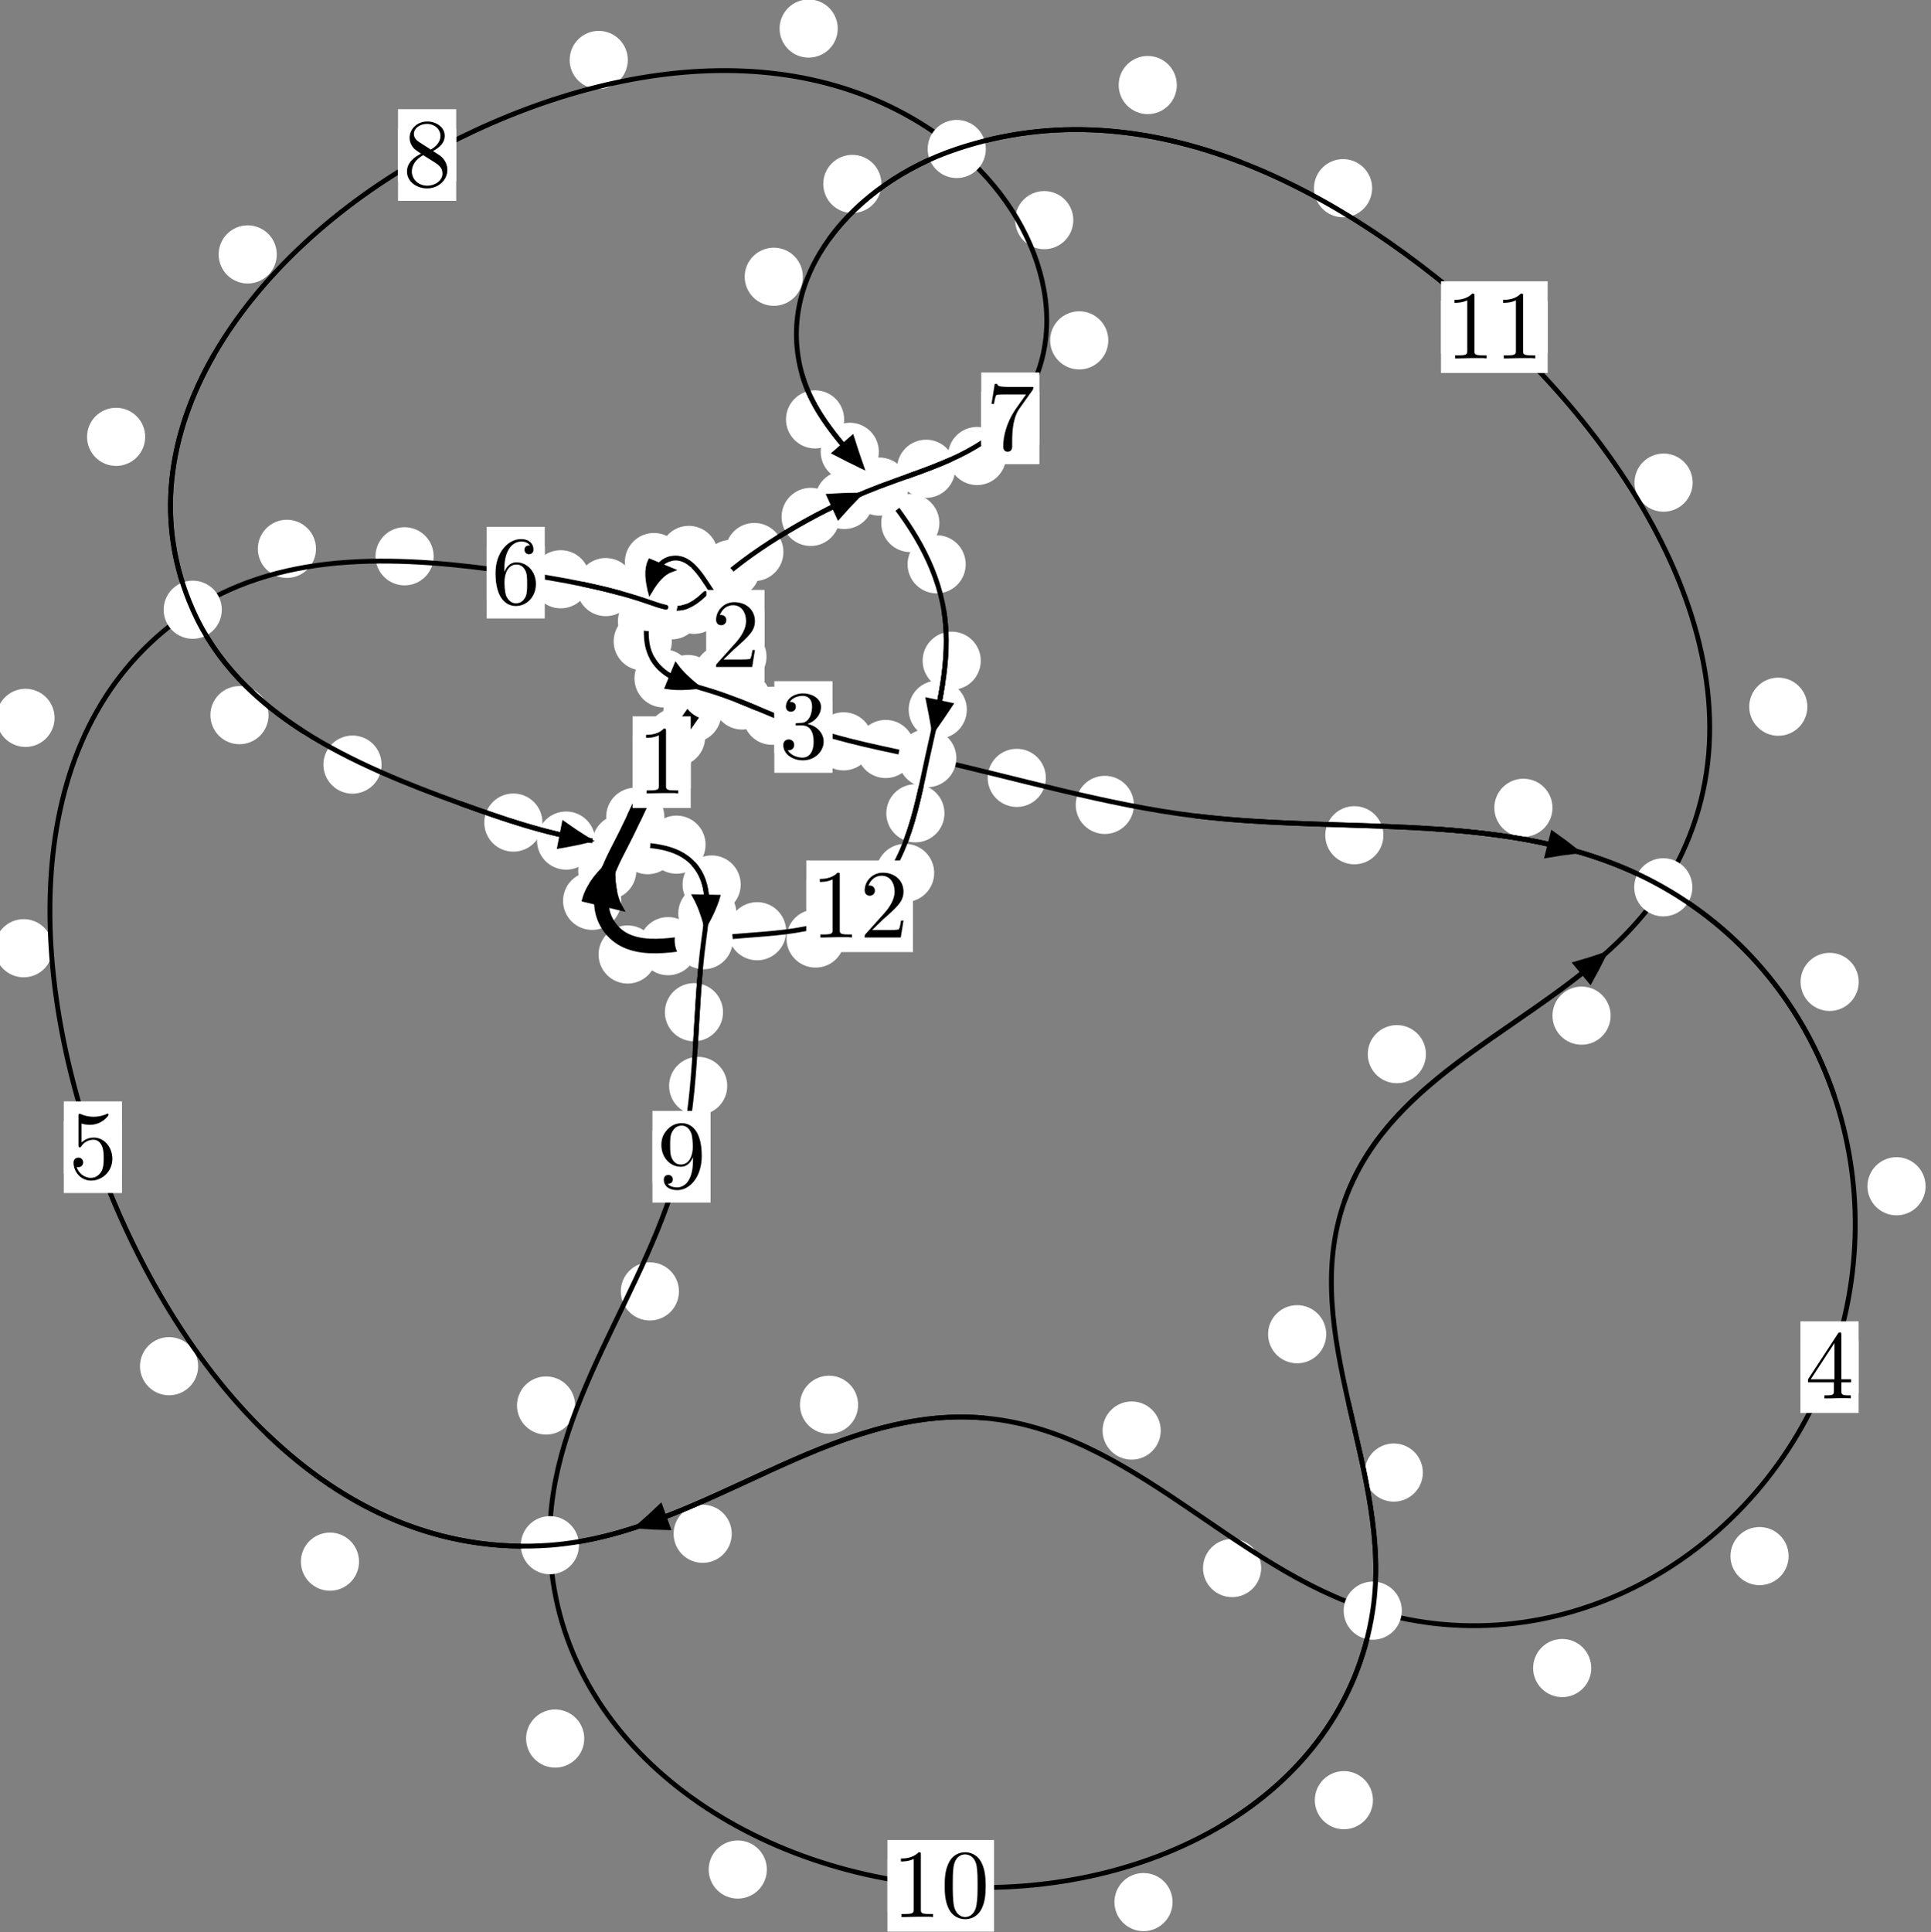 <?xml version="1.0"?>
<!-- Created by MetaPost 1.999 on 2021.07.06:0000 -->
<svg version="1.1" xmlns="http://www.w3.org/2000/svg" xmlns:xlink="http://www.w3.org/1999/xlink" width="198.508" height="198.606" viewBox="0 0 198.508 198.606">
<rect x="0" y="0" width="198.508" height="198.606" fill="#808080" stroke="none"/>
<!-- Original BoundingBox: -73.554855 -127.551163 124.953461 71.055145 -->
  <defs>
    <g transform="scale(0.01,0.01)" id="GLYPHcmr10_48">
      <path style="fill-rule: evenodd;" d="M460 -320C460 -400,455 -480,420 -554C374 -650,292 -666,250 -666C190 -666,117 -640,76 -547C44 -478,39 -400,39 -320C39 -245,43 -155,84 -79C127 2,200 22,249 22C303 22,379 1,423 -94C455 -163,460 -241,460 -320M249 -0C210 -0,151 -25,133 -121C122 -181,122 -273,122 -332C122 -396,122 -462,130 -516C149 -635,224 -644,249 -644C282 -644,348 -626,367 -527C377 -471,377 -395,377 -332C377 -257,377 -189,366 -125C351 -30,294 -0,249 -0"></path>
    </g>
    <g transform="scale(0.01,0.01)" id="GLYPHcmr10_49">
      <path style="fill-rule: evenodd;" d="M294 -640C294 -664,294 -666,271 -666C209 -602,121 -602,89 -602L89 -571C109 -571,168 -571,220 -597L220 -79C220 -43,217 -31,127 -31L95 -31L95 -0L257 -0L130 -3L217 -3L257 -3L297 -3L384 -3L419 -0L419 -31L387 -31C297 -31,294 -42,294 -79"></path>
    </g>
    <g transform="scale(0.01,0.01)" id="GLYPHcmr10_50">
      <path style="fill-rule: evenodd;" d="M127 -77L233 -180C389 -318,449 -372,449 -472C449 -586,359 -666,237 -666C124 -666,50 -574,50 -485C50 -429,100 -429,103 -429C120 -429,155 -441,155 -482C155 -508,137 -534,102 -534C94 -534,92 -534,89 -533C112 -598,166 -635,224 -635C315 -635,358 -554,358 -472C358 -392,308 -313,253 -251L61 -37C50 -26,50 -24,50 -0L421 -0L449 -174L424 -174C419 -144,412 -100,402 -85C395 -77,329 -77,307 -77"></path>
    </g>
    <g transform="scale(0.01,0.01)" id="GLYPHcmr10_51">
      <path style="fill-rule: evenodd;" d="M290 -352C372 -379,430 -449,430 -528C430 -610,342 -666,246 -666C145 -666,69 -606,69 -530C69 -497,91 -478,120 -478C151 -478,171 -500,171 -529C171 -579,124 -579,109 -579C140 -628,206 -641,242 -641C283 -641,338 -619,338 -529C338 -517,336 -459,310 -415C280 -367,246 -364,221 -363C213 -362,189 -360,182 -360C174 -359,167 -358,167 -348C167 -337,174 -337,191 -337L235 -337C317 -337,354 -269,354 -171C354 -35,285 -6,241 -6C198 -6,123 -23,88 -82C123 -77,154 -99,154 -137C154 -173,127 -193,98 -193C74 -193,42 -179,42 -135C42 -44,135 22,244 22C366 22,457 -69,457 -171C457 -253,394 -331,290 -352"></path>
    </g>
    <g transform="scale(0.01,0.01)" id="GLYPHcmr10_52">
      <path style="fill-rule: evenodd;" d="M294 -165L294 -78C294 -42,292 -31,218 -31L197 -31L197 -0L332 -0L238 -3L290 -3L332 -3L374 -3L427 -3L468 -0L468 -31L447 -31C373 -31,371 -42,371 -78L371 -165L471 -165L471 -196L371 -196L371 -651C371 -671,371 -677,355 -677C346 -677,343 -677,335 -665L28 -196L28 -165M300 -196L56 -196L300 -569"></path>
    </g>
    <g transform="scale(0.01,0.01)" id="GLYPHcmr10_53">
      <path style="fill-rule: evenodd;" d="M449 -201C449 -320,367 -420,259 -420C211 -420,168 -404,132 -369L132 -564C152 -558,185 -551,217 -551C340 -551,410 -642,410 -655C410 -661,407 -666,400 -666C399 -666,397 -666,392 -663C372 -654,323 -634,256 -634C216 -634,170 -641,123 -662C115 -665,113 -665,111 -665C101 -665,101 -657,101 -641L101 -345C101 -327,101 -319,115 -319C122 -319,124 -322,128 -328C139 -344,176 -398,257 -398C309 -398,334 -352,342 -334C358 -297,360 -258,360 -208C360 -173,360 -113,336 -71C312 -32,275 -6,229 -6C156 -6,99 -59,82 -118C85 -117,88 -116,99 -116C132 -116,149 -141,149 -165C149 -189,132 -214,99 -214C85 -214,50 -207,50 -161C50 -75,119 22,231 22C347 22,449 -74,449 -201"></path>
    </g>
    <g transform="scale(0.01,0.01)" id="GLYPHcmr10_54">
      <path style="fill-rule: evenodd;" d="M132 -328L132 -352C132 -605,256 -641,307 -641C331 -641,373 -635,395 -601C380 -601,340 -601,340 -556C340 -525,364 -510,386 -510C402 -510,432 -519,432 -558C432 -618,388 -666,305 -666C177 -666,42 -537,42 -316C42 -49,158 22,251 22C362 22,457 -72,457 -204C457 -331,368 -427,257 -427C189 -427,152 -376,132 -328M251 -6C188 -6,158 -66,152 -81C134 -128,134 -208,134 -226C134 -304,166 -404,256 -404C272 -404,318 -404,349 -342C367 -305,367 -254,367 -205C367 -157,367 -107,350 -71C320 -11,274 -6,251 -6"></path>
    </g>
    <g transform="scale(0.01,0.01)" id="GLYPHcmr10_55">
      <path style="fill-rule: evenodd;" d="M476 -609C485 -621,485 -623,485 -644L242 -644C120 -644,118 -657,114 -676L89 -676L56 -470L81 -470C84 -486,93 -549,106 -561C113 -567,191 -567,204 -567L411 -567C400 -551,321 -442,299 -409C209 -274,176 -135,176 -33C176 -23,176 22,222 22C268 22,268 -23,268 -33L268 -84C268 -139,271 -194,279 -248C283 -271,297 -357,341 -419"></path>
    </g>
    <g transform="scale(0.01,0.01)" id="GLYPHcmr10_56">
      <path style="fill-rule: evenodd;" d="M163 -457C117 -487,113 -521,113 -538C113 -599,178 -641,249 -641C322 -641,386 -589,386 -517C386 -460,347 -412,287 -377M309 -362C381 -399,430 -451,430 -517C430 -609,341 -666,250 -666C150 -666,69 -592,69 -499C69 -481,71 -436,113 -389C124 -377,161 -352,186 -335C128 -306,42 -250,42 -151C42 -45,144 22,249 22C362 22,457 -61,457 -168C457 -204,446 -249,408 -291C389 -312,373 -322,309 -362M209 -320L332 -242C360 -223,407 -193,407 -132C407 -58,332 -6,250 -6C164 -6,92 -68,92 -151C92 -209,124 -273,209 -320"></path>
    </g>
    <g transform="scale(0.01,0.01)" id="GLYPHcmr10_57">
      <path style="fill-rule: evenodd;" d="M367 -318L367 -286C367 -52,263 -6,205 -6C188 -6,134 -8,107 -42C151 -42,159 -71,159 -88C159 -119,135 -134,113 -134C97 -134,67 -125,67 -86C67 -19,121 22,206 22C335 22,457 -114,457 -329C457 -598,342 -666,253 -666C198 -666,149 -648,106 -603C65 -558,42 -516,42 -441C42 -316,130 -218,242 -218C303 -218,344 -260,367 -318M243 -241C227 -241,181 -241,150 -304C132 -341,132 -391,132 -440C132 -494,132 -541,153 -578C180 -628,218 -641,253 -641C299 -641,332 -607,349 -562C361 -530,365 -467,365 -421C365 -338,331 -241,243 -241"></path>
    </g>
  </defs>
  <path d="M72.486 75.777C72.486 74.984,72.171 74.224,71.61 73.663C71.05 73.103,70.29 72.788,69.497 72.788C68.704 72.788,67.944 73.103,67.384 73.663C66.823 74.224,66.508 74.984,66.508 75.777C66.508 76.569,66.823 77.329,67.384 77.89C67.944 78.45,68.704 78.765,69.497 78.765C70.29 78.765,71.05 78.45,71.61 77.89C72.171 77.329,72.486 76.569,72.486 75.777Z" style="fill: rgb(100%,100%,100%);stroke: none;"></path>
  <path d="M71.006 78.343C71.006 77.55,70.691 76.79,70.131 76.229C69.57 75.669,68.81 75.354,68.018 75.354C67.225 75.354,66.465 75.669,65.904 76.229C65.344 76.79,65.029 77.55,65.029 78.343C65.029 79.135,65.344 79.895,65.904 80.456C66.465 81.016,67.225 81.331,68.018 81.331C68.81 81.331,69.57 81.016,70.131 80.456C70.691 79.895,71.006 79.135,71.006 78.343Z" style="fill: rgb(100%,100%,100%);stroke: none;"></path>
  <path d="M77.332 69.302C77.332 68.509,77.017 67.749,76.457 67.189C75.896 66.628,75.136 66.313,74.344 66.313C73.551 66.313,72.791 66.628,72.23 67.189C71.67 67.749,71.355 68.509,71.355 69.302C71.355 70.095,71.67 70.855,72.23 71.415C72.791 71.976,73.551 72.291,74.344 72.291C75.136 72.291,75.896 71.976,76.457 71.415C77.017 70.855,77.332 70.095,77.332 69.302Z" style="fill: rgb(100%,100%,100%);stroke: none;"></path>
  <path d="M74.151 73.323C74.151 72.53,73.836 71.77,73.275 71.209C72.715 70.649,71.955 70.334,71.162 70.334C70.369 70.334,69.609 70.649,69.049 71.209C68.488 71.77,68.173 72.53,68.173 73.323C68.173 74.115,68.488 74.875,69.049 75.436C69.609 75.996,70.369 76.311,71.162 76.311C71.955 76.311,72.715 75.996,73.275 75.436C73.836 74.875,74.151 74.115,74.151 73.323Z" style="fill: rgb(100%,100%,100%);stroke: none;"></path>
  <path d="M78.417 63.485C78.417 62.692,78.102 61.932,77.542 61.371C76.982 60.811,76.221 60.496,75.429 60.496C74.636 60.496,73.876 60.811,73.315 61.371C72.755 61.932,72.44 62.692,72.44 63.485C72.44 64.277,72.755 65.037,73.315 65.598C73.876 66.158,74.636 66.473,75.429 66.473C76.221 66.473,76.982 66.158,77.542 65.598C78.102 65.037,78.417 64.277,78.417 63.485Z" style="fill: rgb(100%,100%,100%);stroke: none;"></path>
  <path d="M78.798 67.498C78.798 66.706,78.483 65.946,77.923 65.385C77.362 64.825,76.602 64.51,75.81 64.51C75.017 64.51,74.257 64.825,73.696 65.385C73.136 65.946,72.821 66.706,72.821 67.498C72.821 68.291,73.136 69.051,73.696 69.612C74.257 70.172,75.017 70.487,75.81 70.487C76.602 70.487,77.362 70.172,77.923 69.612C78.483 69.051,78.798 68.291,78.798 67.498Z" style="fill: rgb(100%,100%,100%);stroke: none;"></path>
  <path d="M74.936 58.923C74.936 58.131,74.621 57.371,74.06 56.81C73.5 56.25,72.739 55.935,71.947 55.935C71.154 55.935,70.394 56.25,69.833 56.81C69.273 57.371,68.958 58.131,68.958 58.923C68.958 59.716,69.273 60.476,69.833 61.037C70.394 61.597,71.154 61.912,71.947 61.912C72.739 61.912,73.5 61.597,74.06 61.037C74.621 60.476,74.936 59.716,74.936 58.923Z" style="fill: rgb(100%,100%,100%);stroke: none;"></path>
  <path d="M77.008 62.083C77.008 61.29,76.693 60.53,76.133 59.97C75.572 59.409,74.812 59.094,74.019 59.094C73.227 59.094,72.466 59.409,71.906 59.97C71.345 60.53,71.031 61.29,71.031 62.083C71.031 62.876,71.345 63.636,71.906 64.196C72.466 64.757,73.227 65.072,74.019 65.072C74.812 65.072,75.572 64.757,76.133 64.196C76.693 63.636,77.008 62.876,77.008 62.083Z" style="fill: rgb(100%,100%,100%);stroke: none;"></path>
  <path d="M70.212 57.773C70.212 56.98,69.897 56.22,69.337 55.66C68.776 55.099,68.016 54.784,67.223 54.784C66.431 54.784,65.671 55.099,65.11 55.66C64.55 56.22,64.235 56.98,64.235 57.773C64.235 58.566,64.55 59.326,65.11 59.886C65.671 60.447,66.431 60.762,67.223 60.762C68.016 60.762,68.776 60.447,69.337 59.886C69.897 59.326,70.212 58.566,70.212 57.773Z" style="fill: rgb(100%,100%,100%);stroke: none;"></path>
  <path d="M73.799 57.041C73.799 56.248,73.484 55.488,72.923 54.927C72.363 54.367,71.603 54.052,70.81 54.052C70.017 54.052,69.257 54.367,68.697 54.927C68.136 55.488,67.821 56.248,67.821 57.041C67.821 57.833,68.136 58.593,68.697 59.154C69.257 59.714,70.017 60.029,70.81 60.029C71.603 60.029,72.363 59.714,72.923 59.154C73.484 58.593,73.799 57.833,73.799 57.041Z" style="fill: rgb(100%,100%,100%);stroke: none;"></path>
  <path d="M69.499 63.854C69.499 63.061,69.185 62.301,68.624 61.741C68.064 61.18,67.303 60.865,66.511 60.865C65.718 60.865,64.958 61.18,64.397 61.741C63.837 62.301,63.522 63.061,63.522 63.854C63.522 64.647,63.837 65.407,64.397 65.967C64.958 66.528,65.718 66.843,66.511 66.843C67.303 66.843,68.064 66.528,68.624 65.967C69.185 65.407,69.499 64.647,69.499 63.854Z" style="fill: rgb(100%,100%,100%);stroke: none;"></path>
  <path d="M69.868 59.94C69.868 59.148,69.553 58.387,68.992 57.827C68.432 57.266,67.672 56.951,66.879 56.951C66.086 56.951,65.326 57.266,64.766 57.827C64.205 58.387,63.89 59.148,63.89 59.94C63.89 60.733,64.205 61.493,64.766 62.054C65.326 62.614,66.086 62.929,66.879 62.929C67.672 62.929,68.432 62.614,68.992 62.054C69.553 61.493,69.868 60.733,69.868 59.94Z" style="fill: rgb(100%,100%,100%);stroke: none;"></path>
  <path d="M71.201 69.732C71.201 68.939,70.886 68.179,70.326 67.618C69.765 67.058,69.005 66.743,68.212 66.743C67.42 66.743,66.659 67.058,66.099 67.618C65.538 68.179,65.223 68.939,65.223 69.732C65.223 70.524,65.538 71.284,66.099 71.845C66.659 72.405,67.42 72.72,68.212 72.72C69.005 72.72,69.765 72.405,70.326 71.845C70.886 71.284,71.201 70.524,71.201 69.732Z" style="fill: rgb(100%,100%,100%);stroke: none;"></path>
  <path d="M69.063 65.927C69.063 65.134,68.748 64.374,68.188 63.813C67.627 63.253,66.867 62.938,66.074 62.938C65.282 62.938,64.522 63.253,63.961 63.813C63.401 64.374,63.086 65.134,63.086 65.927C63.086 66.719,63.401 67.48,63.961 68.04C64.522 68.601,65.282 68.916,66.074 68.916C66.867 68.916,67.627 68.601,68.188 68.04C68.748 67.48,69.063 66.719,69.063 65.927Z" style="fill: rgb(100%,100%,100%);stroke: none;"></path>
  <path d="M79.273 72.001C79.273 71.208,78.958 70.448,78.398 69.888C77.837 69.327,77.077 69.012,76.284 69.012C75.492 69.012,74.732 69.327,74.171 69.888C73.611 70.448,73.296 71.208,73.296 72.001C73.296 72.794,73.611 73.554,74.171 74.114C74.732 74.675,75.492 74.99,76.284 74.99C77.077 74.99,77.837 74.675,78.398 74.114C78.958 73.554,79.273 72.794,79.273 72.001Z" style="fill: rgb(100%,100%,100%);stroke: none;"></path>
  <path d="M73.716 70.307C73.716 69.515,73.401 68.755,72.841 68.194C72.28 67.634,71.52 67.319,70.727 67.319C69.935 67.319,69.175 67.634,68.614 68.194C68.054 68.755,67.739 69.515,67.739 70.307C67.739 71.1,68.054 71.86,68.614 72.421C69.175 72.981,69.935 73.296,70.727 73.296C71.52 73.296,72.28 72.981,72.841 72.421C73.401 71.86,73.716 71.1,73.716 70.307Z" style="fill: rgb(100%,100%,100%);stroke: none;"></path>
  <path d="M89.709 76.201C89.709 75.409,89.394 74.649,88.833 74.088C88.273 73.528,87.513 73.213,86.72 73.213C85.927 73.213,85.167 73.528,84.607 74.088C84.046 74.649,83.731 75.409,83.731 76.201C83.731 76.994,84.046 77.754,84.607 78.315C85.167 78.875,85.927 79.19,86.72 79.19C87.513 79.19,88.273 78.875,88.833 78.315C89.394 77.754,89.709 76.994,89.709 76.201Z" style="fill: rgb(100%,100%,100%);stroke: none;"></path>
  <path d="M82.35 73.57C82.35 72.777,82.035 72.017,81.474 71.456C80.914 70.896,80.153 70.581,79.361 70.581C78.568 70.581,77.808 70.896,77.247 71.456C76.687 72.017,76.372 72.777,76.372 73.57C76.372 74.362,76.687 75.123,77.247 75.683C77.808 76.244,78.568 76.559,79.361 76.559C80.153 76.559,80.914 76.244,81.474 75.683C82.035 75.123,82.35 74.362,82.35 73.57Z" style="fill: rgb(100%,100%,100%);stroke: none;"></path>
  <path d="M107.514 79.958C107.514 79.166,107.199 78.406,106.638 77.845C106.078 77.285,105.317 76.97,104.525 76.97C103.732 76.97,102.972 77.285,102.411 77.845C101.851 78.406,101.536 79.166,101.536 79.958C101.536 80.751,101.851 81.511,102.411 82.072C102.972 82.632,103.732 82.947,104.525 82.947C105.317 82.947,106.078 82.632,106.638 82.072C107.199 81.511,107.514 80.751,107.514 79.958Z" style="fill: rgb(100%,100%,100%);stroke: none;"></path>
  <path d="M94.036 76.987C94.036 76.194,93.721 75.434,93.16 74.874C92.6 74.313,91.84 73.998,91.047 73.998C90.254 73.998,89.494 74.313,88.934 74.874C88.373 75.434,88.058 76.194,88.058 76.987C88.058 77.78,88.373 78.54,88.934 79.1C89.494 79.661,90.254 79.976,91.047 79.976C91.84 79.976,92.6 79.661,93.16 79.1C93.721 78.54,94.036 77.78,94.036 76.987Z" style="fill: rgb(100%,100%,100%);stroke: none;"></path>
  <path d="M142.216 85.855C142.216 85.062,141.901 84.302,141.34 83.741C140.78 83.181,140.02 82.866,139.227 82.866C138.434 82.866,137.674 83.181,137.114 83.741C136.553 84.302,136.238 85.062,136.238 85.855C136.238 86.647,136.553 87.408,137.114 87.968C137.674 88.528,138.434 88.843,139.227 88.843C140.02 88.843,140.78 88.528,141.34 87.968C141.901 87.408,142.216 86.647,142.216 85.855Z" style="fill: rgb(100%,100%,100%);stroke: none;"></path>
  <path d="M116.564 82.735C116.564 81.942,116.249 81.182,115.689 80.621C115.128 80.061,114.368 79.746,113.575 79.746C112.783 79.746,112.023 80.061,111.462 80.621C110.902 81.182,110.587 81.942,110.587 82.735C110.587 83.527,110.902 84.288,111.462 84.848C112.023 85.409,112.783 85.724,113.575 85.724C114.368 85.724,115.128 85.409,115.689 84.848C116.249 84.288,116.564 83.527,116.564 82.735Z" style="fill: rgb(100%,100%,100%);stroke: none;"></path>
  <path d="M191.077 100.928C191.077 100.135,190.762 99.375,190.202 98.814C189.641 98.254,188.881 97.939,188.089 97.939C187.296 97.939,186.536 98.254,185.975 98.814C185.415 99.375,185.1 100.135,185.1 100.928C185.1 101.72,185.415 102.48,185.975 103.041C186.536 103.601,187.296 103.916,188.089 103.916C188.881 103.916,189.641 103.601,190.202 103.041C190.762 102.48,191.077 101.72,191.077 100.928Z" style="fill: rgb(100%,100%,100%);stroke: none;"></path>
  <path d="M159.597 83.03C159.597 82.238,159.282 81.478,158.721 80.917C158.161 80.357,157.4 80.042,156.608 80.042C155.815 80.042,155.055 80.357,154.494 80.917C153.934 81.478,153.619 82.238,153.619 83.03C153.619 83.823,153.934 84.583,154.494 85.144C155.055 85.704,155.815 86.019,156.608 86.019C157.4 86.019,158.161 85.704,158.721 85.144C159.282 84.583,159.597 83.823,159.597 83.03Z" style="fill: rgb(100%,100%,100%);stroke: none;"></path>
  <path d="M183.872 159.949C183.872 159.156,183.557 158.396,182.997 157.835C182.436 157.275,181.676 156.96,180.883 156.96C180.091 156.96,179.331 157.275,178.77 157.835C178.21 158.396,177.895 159.156,177.895 159.949C177.895 160.741,178.21 161.502,178.77 162.062C179.331 162.623,180.091 162.937,180.883 162.937C181.676 162.937,182.436 162.623,182.997 162.062C183.557 161.502,183.872 160.741,183.872 159.949Z" style="fill: rgb(100%,100%,100%);stroke: none;"></path>
  <path d="M197.953 121.934C197.953 121.141,197.639 120.381,197.078 119.821C196.518 119.26,195.757 118.945,194.965 118.945C194.172 118.945,193.412 119.26,192.851 119.821C192.291 120.381,191.976 121.141,191.976 121.934C191.976 122.727,192.291 123.487,192.851 124.047C193.412 124.608,194.172 124.923,194.965 124.923C195.757 124.923,196.518 124.608,197.078 124.047C197.639 123.487,197.953 122.727,197.953 121.934Z" style="fill: rgb(100%,100%,100%);stroke: none;"></path>
  <path d="M129.648 161.179C129.648 160.387,129.333 159.626,128.772 159.066C128.212 158.506,127.452 158.191,126.659 158.191C125.866 158.191,125.106 158.506,124.546 159.066C123.985 159.626,123.67 160.387,123.67 161.179C123.67 161.972,123.985 162.732,124.546 163.293C125.106 163.853,125.866 164.168,126.659 164.168C127.452 164.168,128.212 163.853,128.772 163.293C129.333 162.732,129.648 161.972,129.648 161.179Z" style="fill: rgb(100%,100%,100%);stroke: none;"></path>
  <path d="M163.584 171.455C163.584 170.663,163.269 169.903,162.709 169.342C162.148 168.782,161.388 168.467,160.596 168.467C159.803 168.467,159.043 168.782,158.482 169.342C157.922 169.903,157.607 170.663,157.607 171.455C157.607 172.248,157.922 173.008,158.482 173.569C159.043 174.129,159.803 174.444,160.596 174.444C161.388 174.444,162.148 174.129,162.709 173.569C163.269 173.008,163.584 172.248,163.584 171.455Z" style="fill: rgb(100%,100%,100%);stroke: none;"></path>
  <path d="M88.214 144.396C88.214 143.603,87.899 142.843,87.339 142.283C86.778 141.722,86.018 141.407,85.225 141.407C84.432 141.407,83.672 141.722,83.112 142.283C82.551 142.843,82.236 143.603,82.236 144.396C82.236 145.189,82.551 145.949,83.112 146.509C83.672 147.07,84.432 147.385,85.225 147.385C86.018 147.385,86.778 147.07,87.339 146.509C87.899 145.949,88.214 145.189,88.214 144.396Z" style="fill: rgb(100%,100%,100%);stroke: none;"></path>
  <path d="M119.325 147.043C119.325 146.25,119.01 145.49,118.449 144.93C117.889 144.369,117.129 144.054,116.336 144.054C115.543 144.054,114.783 144.369,114.223 144.93C113.662 145.49,113.347 146.25,113.347 147.043C113.347 147.836,113.662 148.596,114.223 149.156C114.783 149.717,115.543 150.032,116.336 150.032C117.129 150.032,117.889 149.717,118.449 149.156C119.01 148.596,119.325 147.836,119.325 147.043Z" style="fill: rgb(100%,100%,100%);stroke: none;"></path>
  <path d="M36.908 160.52C36.908 159.727,36.593 158.967,36.033 158.407C35.473 157.846,34.712 157.531,33.92 157.531C33.127 157.531,32.367 157.846,31.806 158.407C31.246 158.967,30.931 159.727,30.931 160.52C30.931 161.313,31.246 162.073,31.806 162.633C32.367 163.194,33.127 163.509,33.92 163.509C34.712 163.509,35.473 163.194,36.033 162.633C36.593 162.073,36.908 161.313,36.908 160.52Z" style="fill: rgb(100%,100%,100%);stroke: none;"></path>
  <path d="M75.224 157.655C75.224 156.863,74.909 156.103,74.349 155.542C73.788 154.982,73.028 154.667,72.235 154.667C71.443 154.667,70.683 154.982,70.122 155.542C69.562 156.103,69.247 156.863,69.247 157.655C69.247 158.448,69.562 159.208,70.122 159.769C70.683 160.329,71.443 160.644,72.235 160.644C73.028 160.644,73.788 160.329,74.349 159.769C74.909 159.208,75.224 158.448,75.224 157.655Z" style="fill: rgb(100%,100%,100%);stroke: none;"></path>
  <path d="M5.423 97.467C5.423 96.674,5.108 95.914,4.547 95.354C3.987 94.793,3.227 94.478,2.434 94.478C1.641 94.478,0.881 94.793,0.321 95.354C-0.24 95.914,-0.555 96.674,-0.555 97.467C-0.555 98.26,-0.24 99.02,0.321 99.58C0.881 100.141,1.641 100.456,2.434 100.456C3.227 100.456,3.987 100.141,4.547 99.58C5.108 99.02,5.423 98.26,5.423 97.467Z" style="fill: rgb(100%,100%,100%);stroke: none;"></path>
  <path d="M20.369 140.43C20.369 139.637,20.054 138.877,19.493 138.317C18.933 137.756,18.173 137.441,17.38 137.441C16.587 137.441,15.827 137.756,15.267 138.317C14.706 138.877,14.391 139.637,14.391 140.43C14.391 141.223,14.706 141.983,15.267 142.543C15.827 143.104,16.587 143.419,17.38 143.419C18.173 143.419,18.933 143.104,19.493 142.543C20.054 141.983,20.369 141.223,20.369 140.43Z" style="fill: rgb(100%,100%,100%);stroke: none;"></path>
  <path d="M32.483 56.414C32.483 55.621,32.168 54.861,31.607 54.301C31.047 53.74,30.286 53.425,29.494 53.425C28.701 53.425,27.941 53.74,27.38 54.301C26.82 54.861,26.505 55.621,26.505 56.414C26.505 57.207,26.82 57.967,27.38 58.527C27.941 59.088,28.701 59.403,29.494 59.403C30.286 59.403,31.047 59.088,31.607 58.527C32.168 57.967,32.483 57.207,32.483 56.414Z" style="fill: rgb(100%,100%,100%);stroke: none;"></path>
  <path d="M5.61 73.788C5.61 72.996,5.295 72.236,4.735 71.675C4.174 71.115,3.414 70.8,2.622 70.8C1.829 70.8,1.069 71.115,0.508 71.675C-0.052 72.236,-0.367 72.996,-0.367 73.788C-0.367 74.581,-0.052 75.341,0.508 75.902C1.069 76.462,1.829 76.777,2.622 76.777C3.414 76.777,4.174 76.462,4.735 75.902C5.295 75.341,5.61 74.581,5.61 73.788Z" style="fill: rgb(100%,100%,100%);stroke: none;"></path>
  <path d="M60.631 59.542C60.631 58.75,60.316 57.989,59.756 57.429C59.195 56.868,58.435 56.554,57.642 56.554C56.85 56.554,56.089 56.868,55.529 57.429C54.968 57.989,54.654 58.75,54.654 59.542C54.654 60.335,54.968 61.095,55.529 61.656C56.089 62.216,56.85 62.531,57.642 62.531C58.435 62.531,59.195 62.216,59.756 61.656C60.316 61.095,60.631 60.335,60.631 59.542Z" style="fill: rgb(100%,100%,100%);stroke: none;"></path>
  <path d="M44.58 57.181C44.58 56.388,44.265 55.628,43.705 55.068C43.144 54.507,42.384 54.192,41.592 54.192C40.799 54.192,40.039 54.507,39.478 55.068C38.918 55.628,38.603 56.388,38.603 57.181C38.603 57.974,38.918 58.734,39.478 59.294C40.039 59.855,40.799 60.17,41.592 60.17C42.384 60.17,43.144 59.855,43.705 59.294C44.265 58.734,44.58 57.974,44.58 57.181Z" style="fill: rgb(100%,100%,100%);stroke: none;"></path>
  <path d="M70.842 62.281C70.842 61.489,70.527 60.729,69.967 60.168C69.406 59.608,68.646 59.293,67.854 59.293C67.061 59.293,66.301 59.608,65.74 60.168C65.18 60.729,64.865 61.489,64.865 62.281C64.865 63.074,65.18 63.834,65.74 64.395C66.301 64.955,67.061 65.27,67.854 65.27C68.646 65.27,69.406 64.955,69.967 64.395C70.527 63.834,70.842 63.074,70.842 62.281Z" style="fill: rgb(100%,100%,100%);stroke: none;"></path>
  <path d="M65.26 60.347C65.26 59.554,64.945 58.794,64.384 58.233C63.824 57.673,63.064 57.358,62.271 57.358C61.478 57.358,60.718 57.673,60.158 58.233C59.597 58.794,59.282 59.554,59.282 60.347C59.282 61.139,59.597 61.899,60.158 62.46C60.718 63.02,61.478 63.335,62.271 63.335C63.064 63.335,63.824 63.02,64.384 62.46C64.945 61.899,65.26 61.139,65.26 60.347Z" style="fill: rgb(100%,100%,100%);stroke: none;"></path>
  <path d="M74.343 62.167C74.343 61.374,74.028 60.614,73.467 60.054C72.907 59.493,72.147 59.178,71.354 59.178C70.561 59.178,69.801 59.493,69.241 60.054C68.68 60.614,68.365 61.374,68.365 62.167C68.365 62.96,68.68 63.72,69.241 64.28C69.801 64.841,70.561 65.156,71.354 65.156C72.147 65.156,72.907 64.841,73.467 64.28C74.028 63.72,74.343 62.96,74.343 62.167Z" style="fill: rgb(100%,100%,100%);stroke: none;"></path>
  <path d="M72.042 62.731C72.042 61.939,71.727 61.179,71.167 60.618C70.606 60.058,69.846 59.743,69.053 59.743C68.261 59.743,67.5 60.058,66.94 60.618C66.38 61.179,66.065 61.939,66.065 62.731C66.065 63.524,66.38 64.284,66.94 64.845C67.5 65.405,68.261 65.72,69.053 65.72C69.846 65.72,70.606 65.405,71.167 64.845C71.727 64.284,72.042 63.524,72.042 62.731Z" style="fill: rgb(100%,100%,100%);stroke: none;"></path>
  <path d="M78.129 58.482C78.129 57.689,77.814 56.929,77.253 56.368C76.693 55.808,75.933 55.493,75.14 55.493C74.347 55.493,73.587 55.808,73.027 56.368C72.466 56.929,72.151 57.689,72.151 58.482C72.151 59.274,72.466 60.034,73.027 60.595C73.587 61.155,74.347 61.47,75.14 61.47C75.933 61.47,76.693 61.155,77.253 60.595C77.814 60.034,78.129 59.274,78.129 58.482Z" style="fill: rgb(100%,100%,100%);stroke: none;"></path>
  <path d="M75.167 61.316C75.167 60.523,74.852 59.763,74.291 59.202C73.731 58.642,72.97 58.327,72.178 58.327C71.385 58.327,70.625 58.642,70.064 59.202C69.504 59.763,69.189 60.523,69.189 61.316C69.189 62.108,69.504 62.868,70.064 63.429C70.625 63.989,71.385 64.304,72.178 64.304C72.97 64.304,73.731 63.989,74.291 63.429C74.852 62.868,75.167 62.108,75.167 61.316Z" style="fill: rgb(100%,100%,100%);stroke: none;"></path>
  <path d="M86.324 53.133C86.324 52.34,86.009 51.58,85.449 51.019C84.888 50.459,84.128 50.144,83.335 50.144C82.543 50.144,81.782 50.459,81.222 51.019C80.661 51.58,80.346 52.34,80.346 53.133C80.346 53.925,80.661 54.686,81.222 55.246C81.782 55.807,82.543 56.121,83.335 56.121C84.128 56.121,84.888 55.807,85.449 55.246C86.009 54.686,86.324 53.925,86.324 53.133Z" style="fill: rgb(100%,100%,100%);stroke: none;"></path>
  <path d="M80.535 56.74C80.535 55.947,80.22 55.187,79.659 54.627C79.099 54.066,78.339 53.751,77.546 53.751C76.753 53.751,75.993 54.066,75.433 54.627C74.872 55.187,74.557 55.947,74.557 56.74C74.557 57.533,74.872 58.293,75.433 58.853C75.993 59.414,76.753 59.729,77.546 59.729C78.339 59.729,79.099 59.414,79.659 58.853C80.22 58.293,80.535 57.533,80.535 56.74Z" style="fill: rgb(100%,100%,100%);stroke: none;"></path>
  <path d="M98.193 48.183C98.193 47.391,97.878 46.63,97.317 46.07C96.757 45.509,95.997 45.195,95.204 45.195C94.411 45.195,93.651 45.509,93.091 46.07C92.53 46.63,92.215 47.391,92.215 48.183C92.215 48.976,92.53 49.736,93.091 50.297C93.651 50.857,94.411 51.172,95.204 51.172C95.997 51.172,96.757 50.857,97.317 50.297C97.878 49.736,98.193 48.976,98.193 48.183Z" style="fill: rgb(100%,100%,100%);stroke: none;"></path>
  <path d="M89.779 51.391C89.779 50.599,89.464 49.839,88.904 49.278C88.343 48.718,87.583 48.403,86.79 48.403C85.998 48.403,85.238 48.718,84.677 49.278C84.117 49.839,83.802 50.599,83.802 51.391C83.802 52.184,84.117 52.944,84.677 53.505C85.238 54.065,85.998 54.38,86.79 54.38C87.583 54.38,88.343 54.065,88.904 53.505C89.464 52.944,89.779 52.184,89.779 51.391Z" style="fill: rgb(100%,100%,100%);stroke: none;"></path>
  <path d="M113.934 34.985C113.934 34.192,113.619 33.432,113.058 32.872C112.498 32.311,111.738 31.996,110.945 31.996C110.152 31.996,109.392 32.311,108.832 32.872C108.271 33.432,107.956 34.192,107.956 34.985C107.956 35.778,108.271 36.538,108.832 37.098C109.392 37.659,110.152 37.974,110.945 37.974C111.738 37.974,112.498 37.659,113.058 37.098C113.619 36.538,113.934 35.778,113.934 34.985Z" style="fill: rgb(100%,100%,100%);stroke: none;"></path>
  <path d="M103.43 46.873C103.43 46.08,103.115 45.32,102.555 44.759C101.994 44.199,101.234 43.884,100.442 43.884C99.649 43.884,98.889 44.199,98.328 44.759C97.768 45.32,97.453 46.08,97.453 46.873C97.453 47.665,97.768 48.425,98.328 48.986C98.889 49.546,99.649 49.861,100.442 49.861C101.234 49.861,101.994 49.546,102.555 48.986C103.115 48.425,103.43 47.665,103.43 46.873Z" style="fill: rgb(100%,100%,100%);stroke: none;"></path>
  <path d="M86.12 2.934C86.12 2.141,85.805 1.381,85.244 0.82C84.684 0.26,83.924 -0.055,83.131 -0.055C82.338 -0.055,81.578 0.26,81.018 0.82C80.457 1.381,80.142 2.141,80.142 2.934C80.142 3.726,80.457 4.486,81.018 5.047C81.578 5.607,82.338 5.922,83.131 5.922C83.924 5.922,84.684 5.607,85.244 5.047C85.805 4.486,86.12 3.726,86.12 2.934Z" style="fill: rgb(100%,100%,100%);stroke: none;"></path>
  <path d="M110.337 22.627C110.337 21.834,110.022 21.074,109.462 20.514C108.901 19.953,108.141 19.638,107.349 19.638C106.556 19.638,105.796 19.953,105.235 20.514C104.675 21.074,104.36 21.834,104.36 22.627C104.36 23.42,104.675 24.18,105.235 24.74C105.796 25.301,106.556 25.616,107.349 25.616C108.141 25.616,108.901 25.301,109.462 24.74C110.022 24.18,110.337 23.42,110.337 22.627Z" style="fill: rgb(100%,100%,100%);stroke: none;"></path>
  <path d="M28.452 26.152C28.452 25.359,28.137 24.599,27.577 24.038C27.016 23.478,26.256 23.163,25.463 23.163C24.671 23.163,23.91 23.478,23.35 24.038C22.789 24.599,22.475 25.359,22.475 26.152C22.475 26.944,22.789 27.704,23.35 28.265C23.91 28.825,24.671 29.14,25.463 29.14C26.256 29.14,27.016 28.825,27.577 28.265C28.137 27.704,28.452 26.944,28.452 26.152Z" style="fill: rgb(100%,100%,100%);stroke: none;"></path>
  <path d="M64.539 6.162C64.539 5.37,64.224 4.61,63.663 4.049C63.103 3.489,62.342 3.174,61.55 3.174C60.757 3.174,59.997 3.489,59.436 4.049C58.876 4.61,58.561 5.37,58.561 6.162C58.561 6.955,58.876 7.715,59.436 8.276C59.997 8.836,60.757 9.151,61.55 9.151C62.342 9.151,63.103 8.836,63.663 8.276C64.224 7.715,64.539 6.955,64.539 6.162Z" style="fill: rgb(100%,100%,100%);stroke: none;"></path>
  <path d="M27.605 73.51C27.605 72.717,27.29 71.957,26.73 71.396C26.169 70.836,25.409 70.521,24.616 70.521C23.824 70.521,23.063 70.836,22.503 71.396C21.942 71.957,21.628 72.717,21.628 73.51C21.628 74.302,21.942 75.062,22.503 75.623C23.063 76.183,23.824 76.498,24.616 76.498C25.409 76.498,26.169 76.183,26.73 75.623C27.29 75.062,27.605 74.302,27.605 73.51Z" style="fill: rgb(100%,100%,100%);stroke: none;"></path>
  <path d="M14.924 44.903C14.924 44.111,14.609 43.35,14.049 42.79C13.488 42.23,12.728 41.915,11.935 41.915C11.143 41.915,10.382 42.23,9.822 42.79C9.261 43.35,8.947 44.111,8.947 44.903C8.947 45.696,9.261 46.456,9.822 47.017C10.382 47.577,11.143 47.892,11.935 47.892C12.728 47.892,13.488 47.577,14.049 47.017C14.609 46.456,14.924 45.696,14.924 44.903Z" style="fill: rgb(100%,100%,100%);stroke: none;"></path>
  <path d="M55.762 84.553C55.762 83.76,55.447 83,54.887 82.44C54.326 81.879,53.566 81.564,52.774 81.564C51.981 81.564,51.221 81.879,50.66 82.44C50.1 83,49.785 83.76,49.785 84.553C49.785 85.346,50.1 86.106,50.66 86.666C51.221 87.227,51.981 87.542,52.774 87.542C53.566 87.542,54.326 87.227,54.887 86.666C55.447 86.106,55.762 85.346,55.762 84.553Z" style="fill: rgb(100%,100%,100%);stroke: none;"></path>
  <path d="M39.226 78.593C39.226 77.801,38.911 77.041,38.35 76.48C37.79 75.92,37.03 75.605,36.237 75.605C35.444 75.605,34.684 75.92,34.124 76.48C33.563 77.041,33.248 77.801,33.248 78.593C33.248 79.386,33.563 80.146,34.124 80.707C34.684 81.267,35.444 81.582,36.237 81.582C37.03 81.582,37.79 81.267,38.35 80.707C38.911 80.146,39.226 79.386,39.226 78.593Z" style="fill: rgb(100%,100%,100%);stroke: none;"></path>
  <path d="M69.567 86.875C69.567 86.083,69.252 85.323,68.692 84.762C68.131 84.202,67.371 83.887,66.578 83.887C65.786 83.887,65.026 84.202,64.465 84.762C63.905 85.323,63.59 86.083,63.59 86.875C63.59 87.668,63.905 88.428,64.465 88.989C65.026 89.549,65.786 89.864,66.578 89.864C67.371 89.864,68.131 89.549,68.692 88.989C69.252 88.428,69.567 87.668,69.567 86.875Z" style="fill: rgb(100%,100%,100%);stroke: none;"></path>
  <path d="M61.184 86.403C61.184 85.61,60.869 84.85,60.309 84.29C59.748 83.729,58.988 83.414,58.196 83.414C57.403 83.414,56.643 83.729,56.082 84.29C55.522 84.85,55.207 85.61,55.207 86.403C55.207 87.196,55.522 87.956,56.082 88.516C56.643 89.077,57.403 89.392,58.196 89.392C58.988 89.392,59.748 89.077,60.309 88.516C60.869 87.956,61.184 87.196,61.184 86.403Z" style="fill: rgb(100%,100%,100%);stroke: none;"></path>
  <path d="M76.146 90.917C76.146 90.124,75.831 89.364,75.271 88.804C74.71 88.243,73.95 87.928,73.157 87.928C72.365 87.928,71.604 88.243,71.044 88.804C70.483 89.364,70.169 90.124,70.169 90.917C70.169 91.71,70.483 92.47,71.044 93.03C71.604 93.591,72.365 93.906,73.157 93.906C73.95 93.906,74.71 93.591,75.271 93.03C75.831 92.47,76.146 91.71,76.146 90.917Z" style="fill: rgb(100%,100%,100%);stroke: none;"></path>
  <path d="M72.533 86.824C72.533 86.031,72.218 85.271,71.657 84.71C71.097 84.15,70.337 83.835,69.544 83.835C68.751 83.835,67.991 84.15,67.431 84.71C66.87 85.271,66.555 86.031,66.555 86.824C66.555 87.616,66.87 88.377,67.431 88.937C67.991 89.498,68.751 89.812,69.544 89.812C70.337 89.812,71.097 89.498,71.657 88.937C72.218 88.377,72.533 87.616,72.533 86.824Z" style="fill: rgb(100%,100%,100%);stroke: none;"></path>
  <path d="M74.328 104.044C74.328 103.251,74.013 102.491,73.453 101.93C72.892 101.37,72.132 101.055,71.34 101.055C70.547 101.055,69.787 101.37,69.226 101.93C68.666 102.491,68.351 103.251,68.351 104.044C68.351 104.836,68.666 105.596,69.226 106.157C69.787 106.717,70.547 107.032,71.34 107.032C72.132 107.032,72.892 106.717,73.453 106.157C74.013 105.596,74.328 104.836,74.328 104.044Z" style="fill: rgb(100%,100%,100%);stroke: none;"></path>
  <path d="M75.705 93.897C75.705 93.104,75.39 92.344,74.829 91.784C74.269 91.223,73.509 90.908,72.716 90.908C71.923 90.908,71.163 91.223,70.603 91.784C70.042 92.344,69.727 93.104,69.727 93.897C69.727 94.69,70.042 95.45,70.603 96.01C71.163 96.571,71.923 96.886,72.716 96.886C73.509 96.886,74.269 96.571,74.829 96.01C75.39 95.45,75.705 94.69,75.705 93.897Z" style="fill: rgb(100%,100%,100%);stroke: none;"></path>
  <path d="M69.796 132.742C69.796 131.949,69.481 131.189,68.921 130.629C68.36 130.068,67.6 129.753,66.807 129.753C66.015 129.753,65.255 130.068,64.694 130.629C64.134 131.189,63.819 131.949,63.819 132.742C63.819 133.535,64.134 134.295,64.694 134.855C65.255 135.416,66.015 135.731,66.807 135.731C67.6 135.731,68.36 135.416,68.921 134.855C69.481 134.295,69.796 133.535,69.796 132.742Z" style="fill: rgb(100%,100%,100%);stroke: none;"></path>
  <path d="M74.76 111.62C74.76 110.827,74.445 110.067,73.885 109.506C73.324 108.946,72.564 108.631,71.772 108.631C70.979 108.631,70.219 108.946,69.658 109.506C69.098 110.067,68.783 110.827,68.783 111.62C68.783 112.412,69.098 113.173,69.658 113.733C70.219 114.293,70.979 114.608,71.772 114.608C72.564 114.608,73.324 114.293,73.885 113.733C74.445 113.173,74.76 112.412,74.76 111.62Z" style="fill: rgb(100%,100%,100%);stroke: none;"></path>
  <path d="M60.061 178.703C60.061 177.91,59.746 177.15,59.186 176.59C58.625 176.029,57.865 175.714,57.072 175.714C56.28 175.714,55.519 176.029,54.959 176.59C54.398 177.15,54.083 177.91,54.083 178.703C54.083 179.496,54.398 180.256,54.959 180.816C55.519 181.377,56.28 181.692,57.072 181.692C57.865 181.692,58.625 181.377,59.186 180.816C59.746 180.256,60.061 179.496,60.061 178.703Z" style="fill: rgb(100%,100%,100%);stroke: none;"></path>
  <path d="M59.124 144.47C59.124 143.678,58.809 142.917,58.249 142.357C57.688 141.796,56.928 141.481,56.135 141.481C55.343 141.481,54.582 141.796,54.022 142.357C53.461 142.917,53.147 143.678,53.147 144.47C53.147 145.263,53.461 146.023,54.022 146.584C54.582 147.144,55.343 147.459,56.135 147.459C56.928 147.459,57.688 147.144,58.249 146.584C58.809 146.023,59.124 145.263,59.124 144.47Z" style="fill: rgb(100%,100%,100%);stroke: none;"></path>
  <path d="M120.542 195.513C120.542 194.72,120.227 193.96,119.666 193.399C119.106 192.839,118.346 192.524,117.553 192.524C116.76 192.524,116 192.839,115.44 193.399C114.879 193.96,114.564 194.72,114.564 195.513C114.564 196.305,114.879 197.065,115.44 197.626C116 198.186,116.76 198.501,117.553 198.501C118.346 198.501,119.106 198.186,119.666 197.626C120.227 197.065,120.542 196.305,120.542 195.513Z" style="fill: rgb(100%,100%,100%);stroke: none;"></path>
  <path d="M78.831 192.168C78.831 191.375,78.516 190.615,77.955 190.055C77.395 189.494,76.635 189.179,75.842 189.179C75.049 189.179,74.289 189.494,73.729 190.055C73.168 190.615,72.853 191.375,72.853 192.168C72.853 192.961,73.168 193.721,73.729 194.281C74.289 194.842,75.049 195.157,75.842 195.157C76.635 195.157,77.395 194.842,77.955 194.281C78.516 193.721,78.831 192.961,78.831 192.168Z" style="fill: rgb(100%,100%,100%);stroke: none;"></path>
  <path d="M146.271 151.363C146.271 150.57,145.956 149.81,145.396 149.249C144.835 148.689,144.075 148.374,143.283 148.374C142.49 148.374,141.73 148.689,141.169 149.249C140.609 149.81,140.294 150.57,140.294 151.363C140.294 152.155,140.609 152.916,141.169 153.476C141.73 154.036,142.49 154.351,143.283 154.351C144.075 154.351,144.835 154.036,145.396 153.476C145.956 152.916,146.271 152.155,146.271 151.363Z" style="fill: rgb(100%,100%,100%);stroke: none;"></path>
  <path d="M141.141 185.038C141.141 184.245,140.826 183.485,140.266 182.925C139.705 182.364,138.945 182.049,138.152 182.049C137.36 182.049,136.6 182.364,136.039 182.925C135.479 183.485,135.164 184.245,135.164 185.038C135.164 185.831,135.479 186.591,136.039 187.151C136.6 187.712,137.36 188.027,138.152 188.027C138.945 188.027,139.705 187.712,140.266 187.151C140.826 186.591,141.141 185.831,141.141 185.038Z" style="fill: rgb(100%,100%,100%);stroke: none;"></path>
  <path d="M146.586 108.356C146.586 107.563,146.271 106.803,145.711 106.242C145.15 105.682,144.39 105.367,143.598 105.367C142.805 105.367,142.045 105.682,141.484 106.242C140.924 106.803,140.609 107.563,140.609 108.356C140.609 109.148,140.924 109.908,141.484 110.469C142.045 111.029,142.805 111.344,143.598 111.344C144.39 111.344,145.15 111.029,145.711 110.469C146.271 109.908,146.586 109.148,146.586 108.356Z" style="fill: rgb(100%,100%,100%);stroke: none;"></path>
  <path d="M136.337 137.143C136.337 136.35,136.022 135.59,135.462 135.03C134.901 134.469,134.141 134.154,133.348 134.154C132.556 134.154,131.795 134.469,131.235 135.03C130.675 135.59,130.36 136.35,130.36 137.143C130.36 137.936,130.675 138.696,131.235 139.256C131.795 139.817,132.556 140.132,133.348 140.132C134.141 140.132,134.901 139.817,135.462 139.256C136.022 138.696,136.337 137.936,136.337 137.143Z" style="fill: rgb(100%,100%,100%);stroke: none;"></path>
  <path d="M185.8 72.642C185.8 71.85,185.485 71.089,184.925 70.529C184.364 69.968,183.604 69.653,182.812 69.653C182.019 69.653,181.259 69.968,180.698 70.529C180.138 71.089,179.823 71.85,179.823 72.642C179.823 73.435,180.138 74.195,180.698 74.756C181.259 75.316,182.019 75.631,182.812 75.631C183.604 75.631,184.364 75.316,184.925 74.756C185.485 74.195,185.8 73.435,185.8 72.642Z" style="fill: rgb(100%,100%,100%);stroke: none;"></path>
  <path d="M165.574 104.397C165.574 103.604,165.259 102.844,164.699 102.283C164.138 101.723,163.378 101.408,162.585 101.408C161.793 101.408,161.032 101.723,160.472 102.283C159.911 102.844,159.596 103.604,159.596 104.397C159.596 105.189,159.911 105.95,160.472 106.51C161.032 107.071,161.793 107.386,162.585 107.386C163.378 107.386,164.138 107.071,164.699 106.51C165.259 105.95,165.574 105.189,165.574 104.397Z" style="fill: rgb(100%,100%,100%);stroke: none;"></path>
  <path d="M141.056 19.344C141.056 18.551,140.741 17.791,140.181 17.231C139.62 16.67,138.86 16.355,138.067 16.355C137.275 16.355,136.515 16.67,135.954 17.231C135.394 17.791,135.079 18.551,135.079 19.344C135.079 20.137,135.394 20.897,135.954 21.457C136.515 22.018,137.275 22.333,138.067 22.333C138.86 22.333,139.62 22.018,140.181 21.457C140.741 20.897,141.056 20.137,141.056 19.344Z" style="fill: rgb(100%,100%,100%);stroke: none;"></path>
  <path d="M174.006 49.608C174.006 48.815,173.691 48.055,173.131 47.495C172.57 46.934,171.81 46.619,171.017 46.619C170.225 46.619,169.465 46.934,168.904 47.495C168.344 48.055,168.029 48.815,168.029 49.608C168.029 50.401,168.344 51.161,168.904 51.721C169.465 52.282,170.225 52.597,171.017 52.597C171.81 52.597,172.57 52.282,173.131 51.721C173.691 51.161,174.006 50.401,174.006 49.608Z" style="fill: rgb(100%,100%,100%);stroke: none;"></path>
  <path d="M90.61 18.906C90.61 18.114,90.295 17.354,89.735 16.793C89.174 16.233,88.414 15.918,87.621 15.918C86.829 15.918,86.068 16.233,85.508 16.793C84.947 17.354,84.633 18.114,84.633 18.906C84.633 19.699,84.947 20.459,85.508 21.02C86.068 21.58,86.829 21.895,87.621 21.895C88.414 21.895,89.174 21.58,89.735 21.02C90.295 20.459,90.61 19.699,90.61 18.906Z" style="fill: rgb(100%,100%,100%);stroke: none;"></path>
  <path d="M120.977 8.742C120.977 7.949,120.662 7.189,120.102 6.629C119.541 6.068,118.781 5.753,117.989 5.753C117.196 5.753,116.436 6.068,115.875 6.629C115.315 7.189,115 7.949,115 8.742C115 9.535,115.315 10.295,115.875 10.855C116.436 11.416,117.196 11.731,117.989 11.731C118.781 11.731,119.541 11.416,120.102 10.855C120.662 10.295,120.977 9.535,120.977 8.742Z" style="fill: rgb(100%,100%,100%);stroke: none;"></path>
  <path d="M86.778 43.109C86.778 42.316,86.463 41.556,85.903 40.995C85.342 40.435,84.582 40.12,83.789 40.12C82.997 40.12,82.236 40.435,81.676 40.995C81.115 41.556,80.8 42.316,80.8 43.109C80.8 43.901,81.115 44.662,81.676 45.222C82.236 45.783,82.997 46.097,83.789 46.097C84.582 46.097,85.342 45.783,85.903 45.222C86.463 44.662,86.778 43.901,86.778 43.109Z" style="fill: rgb(100%,100%,100%);stroke: none;"></path>
  <path d="M82.534 28.448C82.534 27.655,82.219 26.895,81.659 26.334C81.098 25.774,80.338 25.459,79.545 25.459C78.753 25.459,77.992 25.774,77.432 26.334C76.871 26.895,76.556 27.655,76.556 28.448C76.556 29.24,76.871 30,77.432 30.561C77.992 31.121,78.753 31.436,79.545 31.436C80.338 31.436,81.098 31.121,81.659 30.561C82.219 30,82.534 29.24,82.534 28.448Z" style="fill: rgb(100%,100%,100%);stroke: none;"></path>
  <path d="M96.57 53.761C96.57 52.968,96.255 52.208,95.694 51.648C95.134 51.087,94.374 50.772,93.581 50.772C92.788 50.772,92.028 51.087,91.468 51.648C90.907 52.208,90.592 52.968,90.592 53.761C90.592 54.554,90.907 55.314,91.468 55.874C92.028 56.435,92.788 56.75,93.581 56.75C94.374 56.75,95.134 56.435,95.694 55.874C96.255 55.314,96.57 54.554,96.57 53.761Z" style="fill: rgb(100%,100%,100%);stroke: none;"></path>
  <path d="M90.346 46.44C90.346 45.647,90.031 44.887,89.471 44.327C88.91 43.766,88.15 43.451,87.357 43.451C86.565 43.451,85.805 43.766,85.244 44.327C84.684 44.887,84.369 45.647,84.369 46.44C84.369 47.233,84.684 47.993,85.244 48.553C85.805 49.114,86.565 49.429,87.357 49.429C88.15 49.429,88.91 49.114,89.471 48.553C90.031 47.993,90.346 47.233,90.346 46.44Z" style="fill: rgb(100%,100%,100%);stroke: none;"></path>
  <path d="M100.824 67.917C100.824 67.124,100.509 66.364,99.949 65.803C99.388 65.243,98.628 64.928,97.836 64.928C97.043 64.928,96.283 65.243,95.722 65.803C95.162 66.364,94.847 67.124,94.847 67.917C94.847 68.709,95.162 69.469,95.722 70.03C96.283 70.59,97.043 70.905,97.836 70.905C98.628 70.905,99.388 70.59,99.949 70.03C100.509 69.469,100.824 68.709,100.824 67.917Z" style="fill: rgb(100%,100%,100%);stroke: none;"></path>
  <path d="M99.276 58.004C99.276 57.211,98.961 56.451,98.401 55.89C97.84 55.33,97.08 55.015,96.287 55.015C95.495 55.015,94.734 55.33,94.174 55.89C93.613 56.451,93.299 57.211,93.299 58.004C93.299 58.796,93.613 59.557,94.174 60.117C94.734 60.678,95.495 60.993,96.287 60.993C97.08 60.993,97.84 60.678,98.401 60.117C98.961 59.557,99.276 58.796,99.276 58.004Z" style="fill: rgb(100%,100%,100%);stroke: none;"></path>
  <path d="M97.091 83.597C97.091 82.804,96.776 82.044,96.215 81.484C95.655 80.923,94.895 80.608,94.102 80.608C93.309 80.608,92.549 80.923,91.989 81.484C91.428 82.044,91.113 82.804,91.113 83.597C91.113 84.39,91.428 85.15,91.989 85.71C92.549 86.271,93.309 86.586,94.102 86.586C94.895 86.586,95.655 86.271,96.215 85.71C96.776 85.15,97.091 84.39,97.091 83.597Z" style="fill: rgb(100%,100%,100%);stroke: none;"></path>
  <path d="M99.391 72.945C99.391 72.153,99.076 71.393,98.515 70.832C97.955 70.272,97.195 69.957,96.402 69.957C95.609 69.957,94.849 70.272,94.288 70.832C93.728 71.393,93.413 72.153,93.413 72.945C93.413 73.738,93.728 74.498,94.288 75.059C94.849 75.619,95.609 75.934,96.402 75.934C97.195 75.934,97.955 75.619,98.515 75.059C99.076 74.498,99.391 73.738,99.391 72.945Z" style="fill: rgb(100%,100%,100%);stroke: none;"></path>
  <path d="M86.829 96.47C86.829 95.678,86.514 94.918,85.954 94.357C85.393 93.797,84.633 93.482,83.84 93.482C83.048 93.482,82.288 93.797,81.727 94.357C81.167 94.918,80.852 95.678,80.852 96.47C80.852 97.263,81.167 98.023,81.727 98.584C82.288 99.144,83.048 99.459,83.84 99.459C84.633 99.459,85.393 99.144,85.954 98.584C86.514 98.023,86.829 97.263,86.829 96.47Z" style="fill: rgb(100%,100%,100%);stroke: none;"></path>
  <path d="M96.035 89.728C96.035 88.935,95.72 88.175,95.16 87.614C94.599 87.054,93.839 86.739,93.046 86.739C92.254 86.739,91.494 87.054,90.933 87.614C90.373 88.175,90.058 88.935,90.058 89.728C90.058 90.52,90.373 91.281,90.933 91.841C91.494 92.402,92.254 92.717,93.046 92.717C93.839 92.717,94.599 92.402,95.16 91.841C95.72 91.281,96.035 90.52,96.035 89.728Z" style="fill: rgb(100%,100%,100%);stroke: none;"></path>
  <path d="M71.665 97.255C71.665 96.462,71.35 95.702,70.789 95.141C70.229 94.581,69.468 94.266,68.676 94.266C67.883 94.266,67.123 94.581,66.562 95.141C66.002 95.702,65.687 96.462,65.687 97.255C65.687 98.047,66.002 98.808,66.562 99.368C67.123 99.929,67.883 100.244,68.676 100.244C69.468 100.244,70.229 99.929,70.789 99.368C71.35 98.808,71.665 98.047,71.665 97.255Z" style="fill: rgb(100%,100%,100%);stroke: none;"></path>
  <path d="M80.819 95.718C80.819 94.925,80.504 94.165,79.944 93.605C79.383 93.044,78.623 92.729,77.831 92.729C77.038 92.729,76.278 93.044,75.717 93.605C75.157 94.165,74.842 94.925,74.842 95.718C74.842 96.511,75.157 97.271,75.717 97.831C76.278 98.392,77.038 98.707,77.831 98.707C78.623 98.707,79.383 98.392,79.944 97.831C80.504 97.271,80.819 96.511,80.819 95.718Z" style="fill: rgb(100%,100%,100%);stroke: none;"></path>
  <path d="M63.861 92.597C63.861 91.804,63.546 91.044,62.985 90.484C62.425 89.923,61.665 89.608,60.872 89.608C60.079 89.608,59.319 89.923,58.759 90.484C58.198 91.044,57.883 91.804,57.883 92.597C57.883 93.39,58.198 94.15,58.759 94.71C59.319 95.271,60.079 95.586,60.872 95.586C61.665 95.586,62.425 95.271,62.985 94.71C63.546 94.15,63.861 93.39,63.861 92.597Z" style="fill: rgb(100%,100%,100%);stroke: none;"></path>
  <path d="M67.51 98.111C67.51 97.318,67.195 96.558,66.634 95.997C66.074 95.437,65.314 95.122,64.521 95.122C63.728 95.122,62.968 95.437,62.408 95.997C61.847 96.558,61.532 97.318,61.532 98.111C61.532 98.903,61.847 99.664,62.408 100.224C62.968 100.785,63.728 101.1,64.521 101.1C65.314 101.1,66.074 100.785,66.634 100.224C67.195 99.664,67.51 98.903,67.51 98.111Z" style="fill: rgb(100%,100%,100%);stroke: none;"></path>
  <path d="M68.293 83.955C68.293 83.163,67.978 82.403,67.418 81.842C66.857 81.282,66.097 80.967,65.304 80.967C64.512 80.967,63.752 81.282,63.191 81.842C62.631 82.403,62.316 83.163,62.316 83.955C62.316 84.748,62.631 85.508,63.191 86.069C63.752 86.629,64.512 86.944,65.304 86.944C66.097 86.944,66.857 86.629,67.418 86.069C67.978 85.508,68.293 84.748,68.293 83.955Z" style="fill: rgb(100%,100%,100%);stroke: none;"></path>
  <path d="M65.417 89.489C65.417 88.697,65.102 87.936,64.541 87.376C63.981 86.816,63.221 86.501,62.428 86.501C61.635 86.501,60.875 86.816,60.315 87.376C59.754 87.936,59.439 88.697,59.439 89.489C59.439 90.282,59.754 91.042,60.315 91.603C60.875 92.163,61.635 92.478,62.428 92.478C63.221 92.478,63.981 92.163,64.541 91.603C65.102 91.042,65.417 90.282,65.417 89.489Z" style="fill: rgb(100%,100%,100%);stroke: none;"></path>
  <path d="M68.018 78.343C69.497 75.777,71.162 73.323,73 71C74.344 69.302,75.81 67.498,75.605 65.347C75.429 63.485,74.019 62.083,73 60.529C71.947 58.923,70.81 57.041,69.014 57.407C67.223 57.773,66.879 59.94,66.696 61.88C66.511 63.854,66.074 65.927,67.049 67.662C68.212 69.732,70.727 70.307,73 71C76.284 72.001,79.361 73.57,82.593 74.726C86.72 76.201,91.047 76.987,95.325 77.93C104.525 79.958,113.575 82.735,122.931 83.873C139.227 85.855,156.608 83.03,170.988 91.205C188.089 100.928,194.965 121.934,188.077 140.529C180.883 159.949,160.596 171.455,141.12 165.558C126.659 161.179,116.336 147.043,101.095 145.746C85.225 144.396,72.235 157.655,56.528 158.83C33.92 160.52,17.38 140.43,9.549 117.921C2.434 97.467,2.622 73.788,19.813 62.673C29.494 56.414,41.592 57.181,53.011 58.861C57.642 59.542,62.271 60.347,66.696 61.88C67.854 62.281,69.053 62.731,70.246 62.439C71.354 62.167,72.178 61.316,73 60.529C75.14 58.482,77.546 56.74,80.059 55.174C83.335 53.133,86.79 51.391,90.397 50.016C95.204 48.183,100.442 46.873,103.863 43.001C110.945 34.985,107.349 22.627,98.355 15.314C83.131 2.934,61.55 6.162,43.908 15.935C25.463 26.152,11.935 44.903,19.813 62.673C24.616 73.51,36.237 78.593,47.437 82.63C52.774 84.553,58.196 86.403,63.866 86.723C66.578 86.875,69.544 86.824,71.338 88.856C73.157 90.917,72.716 93.897,72.344 96.639C71.34 104.044,71.772 111.62,70.06 118.901C66.807 132.742,56.135 144.47,56.528 158.83C57.072 178.703,75.842 192.168,96.706 193.841C117.553 195.513,138.152 185.038,141.12 165.558C143.283 151.363,133.348 137.143,138.24 123.404C143.598 108.356,162.585 104.397,170.988 91.205C182.812 72.642,171.017 49.608,153.617 33.626C138.067 19.344,117.989 8.742,98.355 15.314C87.621 18.906,79.545 28.448,82.479 38.582C83.789 43.109,87.357 46.44,90.397 50.016C93.581 53.761,96.287 58.004,97.046 62.864C97.836 67.917,96.402 72.945,95.325 77.93C94.102 83.597,93.046 89.728,88.37 93.153C83.84 96.47,77.831 95.718,72.344 96.639C68.676 97.255,64.521 98.111,62.548 95.129C60.872 92.597,62.428 89.489,63.866 86.723C65.304 83.955,66.46 81.045,68.018 78.343" style="stroke:rgb(0%,0%,0%); stroke-width: 0.498;stroke-linecap: round;stroke-linejoin: round;stroke-miterlimit: 10;fill: none;"></path>
  <path d="M68.018 78.343C69.497 75.777,71.162 73.323,73 71" style="stroke:rgb(0%,0%,0%); stroke-width: 1.494;stroke-linecap: round;stroke-linejoin: round;stroke-miterlimit: 10;fill: none;"></path>
  <path d="M72.344 96.639C68.676 97.255,64.521 98.111,62.548 95.129C60.872 92.597,62.428 89.489,63.866 86.723C65.304 83.955,66.46 81.045,68.018 78.343" style="stroke:rgb(0%,0%,0%); stroke-width: 1.494;stroke-linecap: round;stroke-linejoin: round;stroke-miterlimit: 10;fill: none;"></path>
  <path d="M75.989 71C75.989 70.207,75.674 69.447,75.113 68.887C74.553 68.326,73.793 68.011,73 68.011C72.207 68.011,71.447 68.326,70.887 68.887C70.326 69.447,70.011 70.207,70.011 71C70.011 71.793,70.326 72.553,70.887 73.113C71.447 73.674,72.207 73.989,73 73.989C73.793 73.989,74.553 73.674,75.113 73.113C75.674 72.553,75.989 71.793,75.989 71Z" style="fill: rgb(100%,100%,100%);stroke: none;"></path>
  <path d="M69.609 69.847C70.667 70.337,71.864 70.654,73 71C74.642 71.5,76.232 72.143,77.816 72.805" style="stroke:rgb(0%,0%,0%); stroke-width: 0.498;stroke-linecap: round;stroke-linejoin: round;stroke-miterlimit: 10;fill: none;"></path>
  <path d="M69.685 61.88C69.685 61.088,69.37 60.328,68.81 59.767C68.249 59.207,67.489 58.892,66.696 58.892C65.904 58.892,65.144 59.207,64.583 59.767C64.023 60.328,63.708 61.088,63.708 61.88C63.708 62.673,64.023 63.433,64.583 63.994C65.144 64.554,65.904 64.869,66.696 64.869C67.489 64.869,68.249 64.554,68.81 63.994C69.37 63.433,69.685 62.673,69.685 61.88Z" style="fill: rgb(100%,100%,100%);stroke: none;"></path>
  <path d="M59.931 60.051C62.22 60.529,64.484 61.113,66.696 61.88C67.275 62.081,67.864 62.294,68.458 62.42" style="stroke:rgb(0%,0%,0%); stroke-width: 0.498;stroke-linecap: round;stroke-linejoin: round;stroke-miterlimit: 10;fill: none;"></path>
  <path d="M98.314 77.93C98.314 77.138,97.999 76.377,97.439 75.817C96.878 75.256,96.118 74.942,95.325 74.942C94.533 74.942,93.773 75.256,93.212 75.817C92.652 76.377,92.337 77.138,92.337 77.93C92.337 78.723,92.652 79.483,93.212 80.044C93.773 80.604,94.533 80.919,95.325 80.919C96.118 80.919,96.878 80.604,97.439 80.044C97.999 79.483,98.314 78.723,98.314 77.93Z" style="fill: rgb(100%,100%,100%);stroke: none;"></path>
  <path d="M96.885 70.423C96.491 72.934,95.864 75.438,95.325 77.93C94.714 80.764,94.144 83.713,93.143 86.382" style="stroke:rgb(0%,0%,0%); stroke-width: 0.498;stroke-linecap: round;stroke-linejoin: round;stroke-miterlimit: 10;fill: none;"></path>
  <path d="M144.109 165.558C144.109 164.765,143.794 164.005,143.233 163.445C142.673 162.884,141.913 162.569,141.12 162.569C140.327 162.569,139.567 162.884,139.007 163.445C138.446 164.005,138.131 164.765,138.131 165.558C138.131 166.351,138.446 167.111,139.007 167.671C139.567 168.232,140.327 168.547,141.12 168.547C141.913 168.547,142.673 168.232,143.233 167.671C143.794 167.111,144.109 166.351,144.109 165.558Z" style="fill: rgb(100%,100%,100%);stroke: none;"></path>
  <path d="M125.618 187.631C133.744 182.787,139.636 175.298,141.12 165.558C142.201 158.46,140.258 151.357,138.657 144.31" style="stroke:rgb(0%,0%,0%); stroke-width: 0.498;stroke-linecap: round;stroke-linejoin: round;stroke-miterlimit: 10;fill: none;"></path>
  <path d="M22.801 62.673C22.801 61.881,22.486 61.121,21.926 60.56C21.365 60,20.605 59.685,19.813 59.685C19.02 59.685,18.26 60,17.699 60.56C17.139 61.121,16.824 61.881,16.824 62.673C16.824 63.466,17.139 64.226,17.699 64.787C18.26 65.347,19.02 65.662,19.813 65.662C20.605 65.662,21.365 65.347,21.926 64.787C22.486 64.226,22.801 63.466,22.801 62.673Z" style="fill: rgb(100%,100%,100%);stroke: none;"></path>
  <path d="M21.989 36.472C17.287 44.658,15.874 53.788,19.813 62.673C22.214 68.092,26.321 72.072,31.226 75.202" style="stroke:rgb(0%,0%,0%); stroke-width: 0.498;stroke-linecap: round;stroke-linejoin: round;stroke-miterlimit: 10;fill: none;"></path>
  <path d="M75.989 60.529C75.989 59.736,75.674 58.976,75.113 58.416C74.553 57.855,73.793 57.54,73 57.54C72.207 57.54,71.447 57.855,70.887 58.416C70.326 58.976,70.011 59.736,70.011 60.529C70.011 61.322,70.326 62.082,70.887 62.642C71.447 63.203,72.207 63.518,73 63.518C73.793 63.518,74.553 63.203,75.113 62.642C75.674 62.082,75.989 61.322,75.989 60.529Z" style="fill: rgb(100%,100%,100%);stroke: none;"></path>
  <path d="M74.619 62.822C74.117 62.045,73.51 61.306,73 60.529C72.473 59.726,71.926 58.854,71.285 58.229" style="stroke:rgb(0%,0%,0%); stroke-width: 0.498;stroke-linecap: round;stroke-linejoin: round;stroke-miterlimit: 10;fill: none;"></path>
  <path d="M101.344 15.314C101.344 14.521,101.029 13.761,100.468 13.2C99.908 12.64,99.148 12.325,98.355 12.325C97.562 12.325,96.802 12.64,96.242 13.2C95.681 13.761,95.366 14.521,95.366 15.314C95.366 16.106,95.681 16.866,96.242 17.427C96.802 17.987,97.562 18.302,98.355 18.302C99.148 18.302,99.908 17.987,100.468 17.427C101.029 16.866,101.344 16.106,101.344 15.314Z" style="fill: rgb(100%,100%,100%);stroke: none;"></path>
  <path d="M127.518 16.65C118.1 13.035,108.172 12.028,98.355 15.314C92.988 17.11,88.286 20.394,85.292 24.495" style="stroke:rgb(0%,0%,0%); stroke-width: 0.498;stroke-linecap: round;stroke-linejoin: round;stroke-miterlimit: 10;fill: none;"></path>
  <path d="M66.855 86.723C66.855 85.93,66.54 85.17,65.979 84.609C65.419 84.049,64.659 83.734,63.866 83.734C63.073 83.734,62.313 84.049,61.753 84.609C61.192 85.17,60.877 85.93,60.877 86.723C60.877 87.515,61.192 88.275,61.753 88.836C62.313 89.396,63.073 89.711,63.866 89.711C64.659 89.711,65.419 89.396,65.979 88.836C66.54 88.275,66.855 87.515,66.855 86.723Z" style="fill: rgb(100%,100%,100%);stroke: none;"></path>
  <path d="M62.039 91.014C62.398 89.575,63.147 88.106,63.866 86.723C64.585 85.339,65.234 83.92,65.897 82.508" style="stroke:rgb(0%,0%,0%); stroke-width: 1.494;stroke-linecap: round;stroke-linejoin: round;stroke-miterlimit: 10;fill: none;"></path>
  <path d="M59.517 158.83C59.517 158.037,59.202 157.277,58.642 156.716C58.081 156.156,57.321 155.841,56.528 155.841C55.736 155.841,54.975 156.156,54.415 156.716C53.854 157.277,53.54 158.037,53.54 158.83C53.54 159.622,53.854 160.383,54.415 160.943C54.975 161.503,55.736 161.818,56.528 161.818C57.321 161.818,58.081 161.503,58.642 160.943C59.202 160.383,59.517 159.622,59.517 158.83Z" style="fill: rgb(100%,100%,100%);stroke: none;"></path>
  <path d="M78.751 151.341C71.556 154.634,64.382 158.243,56.528 158.83C45.224 159.675,35.437 155.075,27.497 147.45" style="stroke:rgb(0%,0%,0%); stroke-width: 0.498;stroke-linecap: round;stroke-linejoin: round;stroke-miterlimit: 10;fill: none;"></path>
  <path d="M173.976 91.205C173.976 90.413,173.661 89.653,173.101 89.092C172.54 88.532,171.78 88.217,170.988 88.217C170.195 88.217,169.435 88.532,168.874 89.092C168.314 89.653,167.999 90.413,167.999 91.205C167.999 91.998,168.314 92.758,168.874 93.319C169.435 93.879,170.195 94.194,170.988 94.194C171.78 94.194,172.54 93.879,173.101 93.319C173.661 92.758,173.976 91.998,173.976 91.205Z" style="fill: rgb(100%,100%,100%);stroke: none;"></path>
  <path d="M147.678 85.217C155.858 85.78,163.798 87.118,170.988 91.205C179.538 96.067,185.532 103.749,188.528 112.54" style="stroke:rgb(0%,0%,0%); stroke-width: 0.498;stroke-linecap: round;stroke-linejoin: round;stroke-miterlimit: 10;fill: none;"></path>
  <path d="M93.386 50.016C93.386 49.223,93.071 48.463,92.511 47.903C91.95 47.342,91.19 47.027,90.397 47.027C89.605 47.027,88.845 47.342,88.284 47.903C87.724 48.463,87.409 49.223,87.409 50.016C87.409 50.809,87.724 51.569,88.284 52.129C88.845 52.69,89.605 53.005,90.397 53.005C91.19 53.005,91.95 52.69,92.511 52.129C93.071 51.569,93.386 50.809,93.386 50.016Z" style="fill: rgb(100%,100%,100%);stroke: none;"></path>
  <path d="M85.104 52.345C86.828 51.483,88.594 50.704,90.397 50.016C92.801 49.1,95.312 48.314,97.65 47.273" style="stroke:rgb(0%,0%,0%); stroke-width: 0.498;stroke-linecap: round;stroke-linejoin: round;stroke-miterlimit: 10;fill: none;"></path>
  <path d="M75.333 96.639C75.333 95.846,75.018 95.086,74.457 94.526C73.897 93.965,73.137 93.65,72.344 93.65C71.551 93.65,70.791 93.965,70.231 94.526C69.67 95.086,69.355 95.846,69.355 96.639C69.355 97.432,69.67 98.192,70.231 98.752C70.791 99.313,71.551 99.628,72.344 99.628C73.137 99.628,73.897 99.313,74.457 98.752C75.018 98.192,75.333 97.432,75.333 96.639Z" style="fill: rgb(100%,100%,100%);stroke: none;"></path>
  <path d="M72.663 92.492C72.733 93.837,72.53 95.268,72.344 96.639C71.842 100.341,71.699 104.086,71.467 107.816" style="stroke:rgb(0%,0%,0%); stroke-width: 0.498;stroke-linecap: round;stroke-linejoin: round;stroke-miterlimit: 10;fill: none;"></path>
  <path d="M62.548 95.129C61.207 93.103,61.935 90.709,63.016 88.416" style="stroke:rgb(0%,0%,0%); stroke-width: 0.498;stroke-linecap: round;stroke-linejoin: round;stroke-miterlimit: 10;fill: none;"></path>
  <path d="M63.81 93.353C63.028 91.988,62.93 90.213,63.016 88.416C61.685 89.626,60.499 90.95,60.087 92.469Z" style="stroke:rgb(0%,0%,0%); stroke-width: 0.498;fill: rgb(0%,0%,0%);"></path>
  <path d="M62.548 95.129C61.207 93.103,61.935 90.709,63.016 88.416" style="stroke:rgb(0%,0%,0%); stroke-width: 0.498;stroke-linecap: round;stroke-linejoin: round;stroke-miterlimit: 10;fill: none;"></path>
  <path d="M63.144 91.413C62.978 90.47,62.967 89.447,63.016 88.416C62.252 89.11,61.536 89.842,60.987 90.626Z" style="stroke:rgb(0%,0%,0%); stroke-width: 0.498;fill: rgb(0%,0%,0%);"></path>
  <path d="M69.014 57.407C67.581 57.7,67.074 59.145,66.836 60.705" style="stroke:rgb(0%,0%,0%); stroke-width: 0.498;stroke-linecap: round;stroke-linejoin: round;stroke-miterlimit: 10;fill: none;"></path>
  <path d="M66.832 57.705C66.449 58.536,66.569 59.62,66.836 60.705C67.415 59.749,68.096 58.898,68.954 58.581Z" style="stroke:rgb(0%,0%,0%); stroke-width: 0.498;fill: rgb(0%,0%,0%);"></path>
  <path d="M67.049 67.662C67.98 69.318,69.775 70.017,71.62 70.586" style="stroke:rgb(0%,0%,0%); stroke-width: 0.498;stroke-linecap: round;stroke-linejoin: round;stroke-miterlimit: 10;fill: none;"></path>
  <path d="M68.62 70.594C69.578 70.738,70.6 70.682,71.62 70.586C70.831 69.932,70.068 69.249,69.493 68.47Z" style="stroke:rgb(0%,0%,0%); stroke-width: 0.498;fill: rgb(0%,0%,0%);"></path>
  <path d="M122.931 83.873C135.968 85.458,149.699 83.968,162.032 87.494" style="stroke:rgb(0%,0%,0%); stroke-width: 0.498;stroke-linecap: round;stroke-linejoin: round;stroke-miterlimit: 10;fill: none;"></path>
  <path d="M159.063 87.926C160.05 87.753,161.039 87.608,162.032 87.494C161.249 86.872,160.447 86.275,159.627 85.7Z" style="stroke:rgb(0%,0%,0%); stroke-width: 0.498;fill: rgb(0%,0%,0%);"></path>
  <path d="M101.095 145.746C88.399 144.666,77.546 152.936,65.671 156.889" style="stroke:rgb(0%,0%,0%); stroke-width: 0.498;stroke-linecap: round;stroke-linejoin: round;stroke-miterlimit: 10;fill: none;"></path>
  <path d="M67.887 154.866C67.162 155.559,66.425 156.235,65.671 156.889C66.666 156.96,67.665 157.003,68.668 157.026Z" style="stroke:rgb(0%,0%,0%); stroke-width: 0.498;fill: rgb(0%,0%,0%);"></path>
  <path d="M70.246 62.439C71.132 62.221,71.837 61.633,72.504 61.004" style="stroke:rgb(0%,0%,0%); stroke-width: 0.498;stroke-linecap: round;stroke-linejoin: round;stroke-miterlimit: 10;fill: none;"></path>
  <path d="M72.504 61.004Z" style="stroke:rgb(0%,0%,0%); stroke-width: 0.498;fill: rgb(0%,0%,0%);"></path>
  <path d="M80.059 55.174C82.68 53.541,85.416 52.1,88.252 50.885" style="stroke:rgb(0%,0%,0%); stroke-width: 0.498;stroke-linecap: round;stroke-linejoin: round;stroke-miterlimit: 10;fill: none;"></path>
  <path d="M86.212 53.085C86.873 52.334,87.553 51.601,88.252 50.885C87.251 50.897,86.252 50.935,85.254 50.998Z" style="stroke:rgb(0%,0%,0%); stroke-width: 0.498;fill: rgb(0%,0%,0%);"></path>
  <path d="M47.437 82.63C51.706 84.168,56.03 85.66,60.492 86.359" style="stroke:rgb(0%,0%,0%); stroke-width: 0.498;stroke-linecap: round;stroke-linejoin: round;stroke-miterlimit: 10;fill: none;"></path>
  <path d="M57.553 86.957C58.54 86.791,59.52 86.594,60.492 86.359C59.639 85.838,58.806 85.283,57.991 84.703Z" style="stroke:rgb(0%,0%,0%); stroke-width: 0.498;fill: rgb(0%,0%,0%);"></path>
  <path d="M71.338 88.856C72.793 90.505,72.802 92.742,72.557 94.975" style="stroke:rgb(0%,0%,0%); stroke-width: 0.498;stroke-linecap: round;stroke-linejoin: round;stroke-miterlimit: 10;fill: none;"></path>
  <path d="M71.468 92.179C71.936 93.028,72.271 93.992,72.557 94.975C73.05 94.077,73.494 93.159,73.764 92.228Z" style="stroke:rgb(0%,0%,0%); stroke-width: 0.498;fill: rgb(0%,0%,0%);"></path>
  <path d="M138.24 123.404C142.526 111.365,155.535 106.424,164.87 98.175" style="stroke:rgb(0%,0%,0%); stroke-width: 0.498;stroke-linecap: round;stroke-linejoin: round;stroke-miterlimit: 10;fill: none;"></path>
  <path d="M163.476 100.832C163.965 99.955,164.432 99.07,164.87 98.175C163.927 98.499,162.972 98.794,162.006 99.068Z" style="stroke:rgb(0%,0%,0%); stroke-width: 0.498;fill: rgb(0%,0%,0%);"></path>
  <path d="M82.479 38.582C83.527 42.203,86.021 45.06,88.532 47.888" style="stroke:rgb(0%,0%,0%); stroke-width: 0.498;stroke-linecap: round;stroke-linejoin: round;stroke-miterlimit: 10;fill: none;"></path>
  <path d="M85.849 46.546C86.73 47.011,87.631 47.451,88.532 47.888C88.204 46.942,87.879 45.994,87.584 45.042Z" style="stroke:rgb(0%,0%,0%); stroke-width: 0.498;fill: rgb(0%,0%,0%);"></path>
  <path d="M97.046 62.864C97.678 66.906,96.886 70.933,95.994 74.934" style="stroke:rgb(0%,0%,0%); stroke-width: 0.498;stroke-linecap: round;stroke-linejoin: round;stroke-miterlimit: 10;fill: none;"></path>
  <path d="M95.44 71.986C95.642 72.963,95.821 73.948,95.994 74.934C96.569 74.115,97.139 73.292,97.687 72.458Z" style="stroke:rgb(0%,0%,0%); stroke-width: 0.498;fill: rgb(0%,0%,0%);"></path>
  <path d="M65.027 81.053L71.008 81.053L71.008 73.632L65.027 73.632Z" style="fill: rgb(100%,100%,100%);stroke: none;"></path>
  <path d="M65.027 83.053L71.008 83.053L71.008 75.632L65.027 75.632Z" style="fill: rgb(100%,100%,100%);stroke: none;"></path>
  <g transform="translate(65.527 81.553)" style="fill: rgb(0%,0%,0%);">
    <use xlink:href="#GLYPHcmr10_49"></use>
  </g>
  <path d="M72.615 68.057L78.596 68.057L78.596 60.637L72.615 60.637Z" style="fill: rgb(100%,100%,100%);stroke: none;"></path>
  <path d="M72.615 70.057L78.596 70.057L78.596 62.637L72.615 62.637Z" style="fill: rgb(100%,100%,100%);stroke: none;"></path>
  <g transform="translate(73.115 68.557)" style="fill: rgb(0%,0%,0%);">
    <use xlink:href="#GLYPHcmr10_50"></use>
  </g>
  <path d="M79.602 77.436L85.583 77.436L85.583 70.015L79.602 70.015Z" style="fill: rgb(100%,100%,100%);stroke: none;"></path>
  <path d="M79.602 79.436L85.583 79.436L85.583 72.015L79.602 72.015Z" style="fill: rgb(100%,100%,100%);stroke: none;"></path>
  <g transform="translate(80.102 77.936)" style="fill: rgb(0%,0%,0%);">
    <use xlink:href="#GLYPHcmr10_51"></use>
  </g>
  <path d="M185.086 143.239L191.067 143.239L191.067 135.819L185.086 135.819Z" style="fill: rgb(100%,100%,100%);stroke: none;"></path>
  <path d="M185.086 145.239L191.067 145.239L191.067 137.819L185.086 137.819Z" style="fill: rgb(100%,100%,100%);stroke: none;"></path>
  <g transform="translate(185.586 143.739)" style="fill: rgb(0%,0%,0%);">
    <use xlink:href="#GLYPHcmr10_52"></use>
  </g>
  <path d="M6.559 120.631L12.54 120.631L12.54 113.21L6.559 113.21Z" style="fill: rgb(100%,100%,100%);stroke: none;"></path>
  <path d="M6.559 122.631L12.54 122.631L12.54 115.21L6.559 115.21Z" style="fill: rgb(100%,100%,100%);stroke: none;"></path>
  <g transform="translate(7.059 121.131)" style="fill: rgb(0%,0%,0%);">
    <use xlink:href="#GLYPHcmr10_53"></use>
  </g>
  <path d="M50.02 61.571L56.001 61.571L56.001 54.151L50.02 54.151Z" style="fill: rgb(100%,100%,100%);stroke: none;"></path>
  <path d="M50.02 63.571L56.001 63.571L56.001 56.151L50.02 56.151Z" style="fill: rgb(100%,100%,100%);stroke: none;"></path>
  <g transform="translate(50.52 62.071)" style="fill: rgb(0%,0%,0%);">
    <use xlink:href="#GLYPHcmr10_54"></use>
  </g>
  <path d="M100.872 45.711L106.853 45.711L106.853 38.29L100.872 38.29Z" style="fill: rgb(100%,100%,100%);stroke: none;"></path>
  <path d="M100.872 47.711L106.853 47.711L106.853 40.29L100.872 40.29Z" style="fill: rgb(100%,100%,100%);stroke: none;"></path>
  <g transform="translate(101.372 46.211)" style="fill: rgb(0%,0%,0%);">
    <use xlink:href="#GLYPHcmr10_55"></use>
  </g>
  <path d="M40.917 18.645L46.898 18.645L46.898 11.224L40.917 11.224Z" style="fill: rgb(100%,100%,100%);stroke: none;"></path>
  <path d="M40.917 20.645L46.898 20.645L46.898 13.224L40.917 13.224Z" style="fill: rgb(100%,100%,100%);stroke: none;"></path>
  <g transform="translate(41.417 19.145)" style="fill: rgb(0%,0%,0%);">
    <use xlink:href="#GLYPHcmr10_56"></use>
  </g>
  <path d="M67.07 121.611L73.051 121.611L73.051 114.191L67.07 114.191Z" style="fill: rgb(100%,100%,100%);stroke: none;"></path>
  <path d="M67.07 123.611L73.051 123.611L73.051 116.191L67.07 116.191Z" style="fill: rgb(100%,100%,100%);stroke: none;"></path>
  <g transform="translate(67.57 122.111)" style="fill: rgb(0%,0%,0%);">
    <use xlink:href="#GLYPHcmr10_57"></use>
  </g>
  <path d="M91.225 196.551L102.188 196.551L102.188 189.131L91.225 189.131Z" style="fill: rgb(100%,100%,100%);stroke: none;"></path>
  <path d="M91.225 198.551L102.188 198.551L102.188 191.131L91.225 191.131Z" style="fill: rgb(100%,100%,100%);stroke: none;"></path>
  <g transform="translate(91.725 197.051)" style="fill: rgb(0%,0%,0%);">
    <use xlink:href="#GLYPHcmr10_49"></use>
    <use xlink:href="#GLYPHcmr10_48" x="5"></use>
  </g>
  <path d="M148.136 36.337L159.099 36.337L159.099 28.916L148.136 28.916Z" style="fill: rgb(100%,100%,100%);stroke: none;"></path>
  <path d="M148.136 38.337L159.099 38.337L159.099 30.916L148.136 30.916Z" style="fill: rgb(100%,100%,100%);stroke: none;"></path>
  <g transform="translate(148.636 36.837)" style="fill: rgb(0%,0%,0%);">
    <use xlink:href="#GLYPHcmr10_49"></use>
    <use xlink:href="#GLYPHcmr10_49" x="5"></use>
  </g>
  <path d="M82.889 95.863L93.851 95.863L93.851 88.443L82.889 88.443Z" style="fill: rgb(100%,100%,100%);stroke: none;"></path>
  <path d="M82.889 97.863L93.851 97.863L93.851 90.443L82.889 90.443Z" style="fill: rgb(100%,100%,100%);stroke: none;"></path>
  <g transform="translate(83.389 96.363)" style="fill: rgb(0%,0%,0%);">
    <use xlink:href="#GLYPHcmr10_49"></use>
    <use xlink:href="#GLYPHcmr10_50" x="5"></use>
  </g>
</svg>
